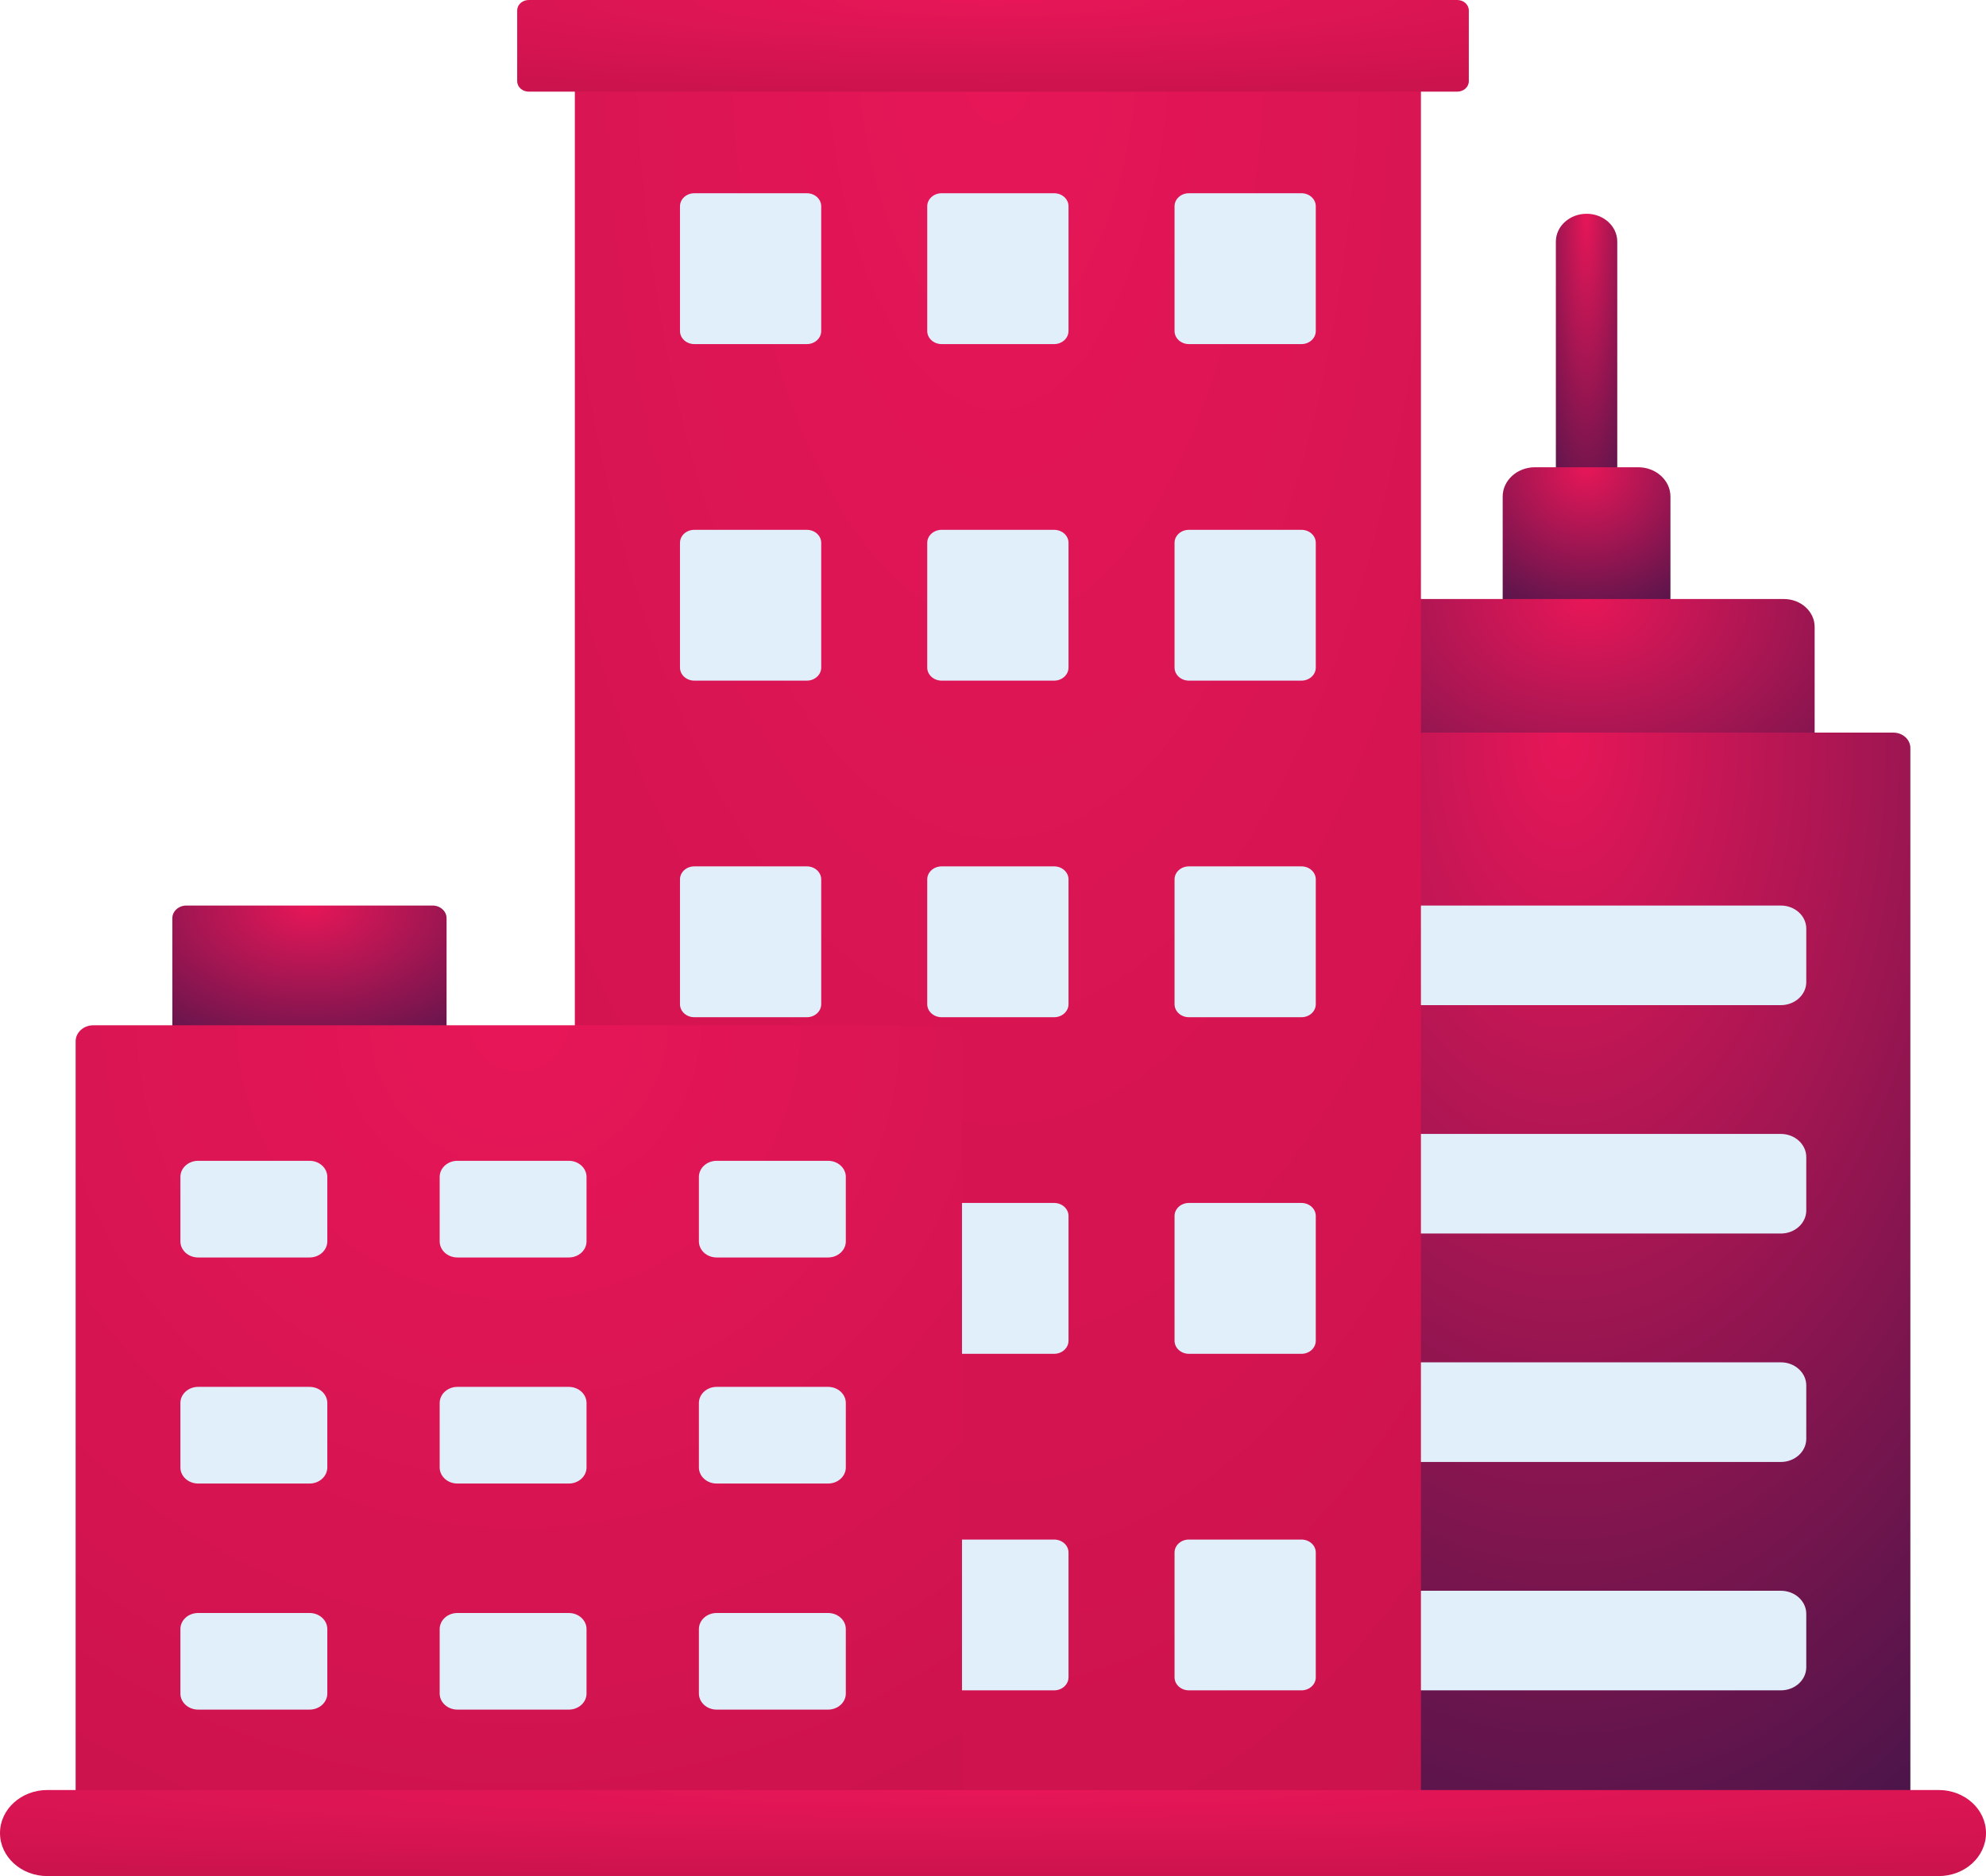 <svg width="36" height="34" viewBox="0 0 36 34" fill="none" xmlns="http://www.w3.org/2000/svg">
<path d="M7.841 16.411H3.378C3.238 16.411 3.124 16.514 3.124 16.641V19.338C3.124 19.465 3.238 19.568 3.378 19.568H7.841C7.981 19.568 8.095 19.465 8.095 19.338V16.641C8.095 16.514 7.981 16.411 7.841 16.411Z" fill="url(#paint0_radial)"/>
<path d="M28.76 3.874C28.453 3.874 28.203 4.1 28.203 4.379V9.465C28.203 9.744 28.453 9.97 28.76 9.97C29.067 9.97 29.316 9.744 29.316 9.465V4.379C29.316 4.1 29.067 3.874 28.76 3.874Z" fill="url(#paint1_radial)"/>
<path d="M29.696 11.387H27.824C27.501 11.387 27.239 11.149 27.239 10.856V8.999C27.239 8.706 27.501 8.468 27.824 8.468H29.696C30.018 8.468 30.28 8.706 30.28 8.999V10.856C30.28 11.149 30.018 11.387 29.696 11.387Z" fill="url(#paint2_radial)"/>
<path d="M32.337 16.771H25.182C24.875 16.771 24.625 16.544 24.625 16.265V11.362C24.625 11.083 24.875 10.856 25.182 10.856H32.337C32.645 10.856 32.894 11.083 32.894 11.362V16.265C32.894 16.544 32.645 16.771 32.337 16.771Z" fill="url(#paint3_radial)"/>
<path d="M34.629 34H22.073V13.277H34.32C34.491 13.277 34.629 13.402 34.629 13.556V34Z" fill="url(#paint4_radial)"/>
<path d="M32.281 28.829C32.535 28.829 32.742 29.016 32.742 29.247V30.215C32.742 30.447 32.535 30.634 32.281 30.634H25.086C24.831 30.634 24.625 30.447 24.625 30.215V29.247C24.625 29.016 24.832 28.829 25.086 28.829H32.281ZM32.281 24.689C32.535 24.689 32.742 24.877 32.742 25.108V26.076C32.742 26.307 32.535 26.495 32.281 26.495H25.086C24.831 26.495 24.625 26.307 24.625 26.076V25.108C24.625 24.877 24.832 24.689 25.086 24.689H32.281ZM32.281 20.55C32.535 20.55 32.742 20.738 32.742 20.969V21.937C32.742 22.168 32.535 22.355 32.281 22.355H25.086C24.831 22.355 24.625 22.168 24.625 21.937V20.969C24.625 20.738 24.832 20.55 25.086 20.55H32.281ZM32.281 16.411C32.535 16.411 32.742 16.598 32.742 16.829V17.798C32.742 18.029 32.535 18.216 32.281 18.216H25.086C24.831 18.216 24.625 18.029 24.625 17.798V16.829C24.625 16.598 24.832 16.411 25.086 16.411H32.281Z" fill="#E1EFFB"/>
<path d="M25.337 34H10.839C10.607 34 10.42 33.829 10.42 33.619V0.991C10.42 0.78 10.607 0.61 10.839 0.61H25.337C25.569 0.61 25.757 0.78 25.757 0.991V33.619C25.757 33.829 25.569 34 25.337 34Z" fill="url(#paint5_radial)"/>
<path d="M26.416 0H9.584C9.469 0 9.375 0.085 9.375 0.189V1.472C9.375 1.576 9.469 1.661 9.584 1.661H26.416C26.531 1.661 26.625 1.576 26.625 1.472V0.189C26.625 0.085 26.531 0 26.416 0Z" fill="url(#paint6_radial)"/>
<path d="M19.108 27.901C19.252 27.901 19.369 28.006 19.369 28.137V30.398C19.368 30.528 19.252 30.634 19.108 30.634H17.069C16.925 30.634 16.808 30.528 16.808 30.398V28.137C16.808 28.006 16.925 27.901 17.069 27.901H19.108ZM23.591 27.901C23.735 27.901 23.851 28.006 23.851 28.137V30.398C23.851 30.528 23.735 30.634 23.591 30.634H21.551C21.408 30.634 21.291 30.528 21.291 30.398V28.137C21.291 28.006 21.407 27.901 21.551 27.901H23.591ZM19.108 21.801C19.252 21.801 19.369 21.907 19.369 22.037V24.298C19.368 24.429 19.252 24.535 19.108 24.535H17.069C16.925 24.535 16.808 24.429 16.808 24.298V22.037C16.808 21.907 16.925 21.801 17.069 21.801H19.108ZM23.591 21.801C23.735 21.801 23.851 21.907 23.851 22.037V24.298C23.851 24.429 23.735 24.535 23.591 24.535H21.551C21.408 24.535 21.291 24.429 21.291 24.298V22.037C21.291 21.907 21.407 21.801 21.551 21.801H23.591ZM14.626 15.701C14.769 15.701 14.886 15.807 14.886 15.937V18.199C14.886 18.329 14.769 18.435 14.626 18.435H12.586C12.442 18.435 12.326 18.329 12.326 18.199V15.937C12.326 15.807 12.442 15.701 12.586 15.701H14.626ZM19.108 15.701C19.252 15.701 19.369 15.807 19.369 15.937V18.199C19.368 18.329 19.252 18.435 19.108 18.435H17.069C16.925 18.435 16.808 18.329 16.808 18.199V15.937C16.808 15.807 16.925 15.701 17.069 15.701H19.108ZM23.591 15.701C23.735 15.701 23.851 15.807 23.851 15.937V18.199C23.851 18.329 23.735 18.435 23.591 18.435H21.551C21.408 18.435 21.291 18.329 21.291 18.199V15.937C21.291 15.807 21.407 15.701 21.551 15.701H23.591ZM14.626 9.602C14.769 9.602 14.886 9.707 14.886 9.838V12.099C14.886 12.229 14.769 12.335 14.626 12.335H12.586C12.442 12.335 12.326 12.229 12.326 12.099V9.838C12.326 9.707 12.442 9.602 12.586 9.602H14.626ZM19.108 9.602C19.252 9.602 19.369 9.707 19.369 9.838V12.099C19.368 12.229 19.252 12.335 19.108 12.335H17.069C16.925 12.335 16.808 12.229 16.808 12.099V9.838C16.808 9.707 16.925 9.602 17.069 9.602H19.108ZM23.591 9.602C23.735 9.602 23.851 9.707 23.851 9.838V12.099C23.851 12.229 23.735 12.335 23.591 12.335H21.551C21.408 12.335 21.291 12.229 21.291 12.099V9.838C21.291 9.707 21.407 9.602 21.551 9.602H23.591ZM14.626 3.502C14.769 3.502 14.886 3.608 14.886 3.738V5.999C14.886 6.13 14.769 6.236 14.626 6.236H12.586C12.442 6.236 12.326 6.13 12.326 5.999V3.738C12.326 3.608 12.442 3.502 12.586 3.502H14.626ZM19.108 3.502C19.252 3.502 19.369 3.608 19.369 3.738V5.999C19.368 6.13 19.252 6.236 19.108 6.236H17.069C16.925 6.236 16.808 6.13 16.808 5.999V3.738C16.808 3.608 16.925 3.502 17.069 3.502H19.108ZM23.591 3.502C23.735 3.502 23.851 3.608 23.851 3.738V5.999C23.851 6.13 23.735 6.236 23.591 6.236H21.551C21.408 6.236 21.291 6.13 21.291 5.999V3.738C21.291 3.608 21.407 3.502 21.551 3.502H23.591Z" fill="#E1EFFB"/>
<path d="M17.117 34H1.692C1.515 34 1.371 33.87 1.371 33.709V18.872C1.371 18.711 1.515 18.581 1.692 18.581H17.117C17.294 18.581 17.438 18.711 17.438 18.872V33.709C17.438 33.87 17.294 34 17.117 34Z" fill="url(#paint7_radial)"/>
<path d="M5.611 29.232C5.789 29.232 5.933 29.362 5.933 29.524V30.691C5.933 30.852 5.789 30.983 5.611 30.983H3.592C3.414 30.983 3.27 30.852 3.27 30.691V29.524C3.27 29.362 3.414 29.232 3.592 29.232H5.611ZM10.31 29.232C10.488 29.232 10.632 29.362 10.632 29.524V30.691C10.632 30.852 10.488 30.983 10.31 30.983H8.292C8.114 30.983 7.97 30.852 7.97 30.691V29.524C7.97 29.362 8.114 29.232 8.292 29.232H10.31ZM15.01 29.232C15.188 29.232 15.332 29.362 15.332 29.524V30.691C15.332 30.852 15.188 30.983 15.01 30.983H12.991C12.813 30.983 12.669 30.852 12.669 30.691V29.524C12.669 29.362 12.813 29.232 12.991 29.232H15.01ZM5.611 25.134C5.789 25.134 5.933 25.265 5.933 25.427V26.594C5.933 26.755 5.789 26.886 5.611 26.886H3.592C3.414 26.886 3.27 26.755 3.27 26.594V25.427C3.27 25.265 3.414 25.134 3.592 25.134H5.611ZM10.31 25.134C10.488 25.134 10.632 25.265 10.632 25.427V26.594C10.632 26.755 10.488 26.886 10.31 26.886H8.292C8.114 26.886 7.97 26.755 7.97 26.594V25.427C7.97 25.265 8.114 25.134 8.292 25.134H10.31ZM15.01 25.134C15.188 25.134 15.332 25.265 15.332 25.427V26.594C15.332 26.755 15.188 26.886 15.01 26.886H12.991C12.813 26.886 12.669 26.755 12.669 26.594V25.427C12.669 25.265 12.813 25.134 12.991 25.134H15.01ZM5.611 21.037C5.789 21.037 5.933 21.168 5.933 21.329V22.497C5.933 22.658 5.789 22.789 5.611 22.789H3.592C3.414 22.789 3.27 22.658 3.27 22.497V21.329C3.27 21.168 3.414 21.037 3.592 21.037H5.611ZM10.31 21.037C10.488 21.037 10.632 21.168 10.632 21.329V22.497C10.632 22.658 10.488 22.789 10.31 22.789H8.292C8.114 22.789 7.97 22.658 7.97 22.497V21.329C7.97 21.168 8.114 21.037 8.292 21.037H10.31ZM15.01 21.037C15.188 21.037 15.332 21.168 15.332 21.329V22.497C15.332 22.658 15.188 22.789 15.01 22.789H12.991C12.813 22.789 12.669 22.658 12.669 22.497V21.329C12.669 21.168 12.813 21.037 12.991 21.037H15.01Z" fill="#E1EFFB"/>
<path d="M35.141 32.44H0.859C0.385 32.44 0 32.789 0 33.22C0 33.651 0.385 34 0.859 34H35.141C35.615 34 36 33.651 36 33.22C36 32.789 35.615 32.44 35.141 32.44Z" fill="url(#paint8_radial)"/>
<defs>
<radialGradient id="paint0_radial" cx="0" cy="0" r="1" gradientUnits="userSpaceOnUse" gradientTransform="translate(5.61 16.411) rotate(90) scale(3.367 5.177)">
<stop stop-color="#E71658"/>
<stop offset="1" stop-color="#4B154A"/>
</radialGradient>
<radialGradient id="paint1_radial" cx="0" cy="0" r="1" gradientUnits="userSpaceOnUse" gradientTransform="translate(28.76 3.874) rotate(90) scale(6.503 1.159)">
<stop stop-color="#E71658"/>
<stop offset="1" stop-color="#4B154A"/>
</radialGradient>
<radialGradient id="paint2_radial" cx="0" cy="0" r="1" gradientUnits="userSpaceOnUse" gradientTransform="translate(28.76 8.468) rotate(90) scale(3.113 3.168)">
<stop stop-color="#E71658"/>
<stop offset="1" stop-color="#4B154A"/>
</radialGradient>
<radialGradient id="paint3_radial" cx="0" cy="0" r="1" gradientUnits="userSpaceOnUse" gradientTransform="translate(28.76 10.856) rotate(90) scale(6.309 8.613)">
<stop stop-color="#E71658"/>
<stop offset="1" stop-color="#4B154A"/>
</radialGradient>
<radialGradient id="paint4_radial" cx="0" cy="0" r="1" gradientUnits="userSpaceOnUse" gradientTransform="translate(28.351 13.277) rotate(90) scale(22.105 13.077)">
<stop stop-color="#E71658"/>
<stop offset="1" stop-color="#4B154A"/>
</radialGradient>
<radialGradient id="paint5_radial" cx="0" cy="0" r="1" gradientUnits="userSpaceOnUse" gradientTransform="translate(18.088 0.61) rotate(90) scale(35.616 15.976)">
<stop stop-color="#E71658"/>
<stop offset="1" stop-color="#CB134D"/>
</radialGradient>
<radialGradient id="paint6_radial" cx="0" cy="0" r="1" gradientUnits="userSpaceOnUse" gradientTransform="translate(18) rotate(90) scale(1.772 17.967)">
<stop stop-color="#E71658"/>
<stop offset="1" stop-color="#CB134D"/>
</radialGradient>
<radialGradient id="paint7_radial" cx="0" cy="0" r="1" gradientUnits="userSpaceOnUse" gradientTransform="translate(9.404 18.581) rotate(90) scale(16.447 16.735)">
<stop stop-color="#E71658"/>
<stop offset="1" stop-color="#CB134D"/>
</radialGradient>
<radialGradient id="paint8_radial" cx="0" cy="0" r="1" gradientUnits="userSpaceOnUse" gradientTransform="translate(18 32.44) rotate(90) scale(1.664 37.497)">
<stop stop-color="#E71658"/>
<stop offset="1" stop-color="#CB134D"/>
</radialGradient>
</defs>
</svg>
